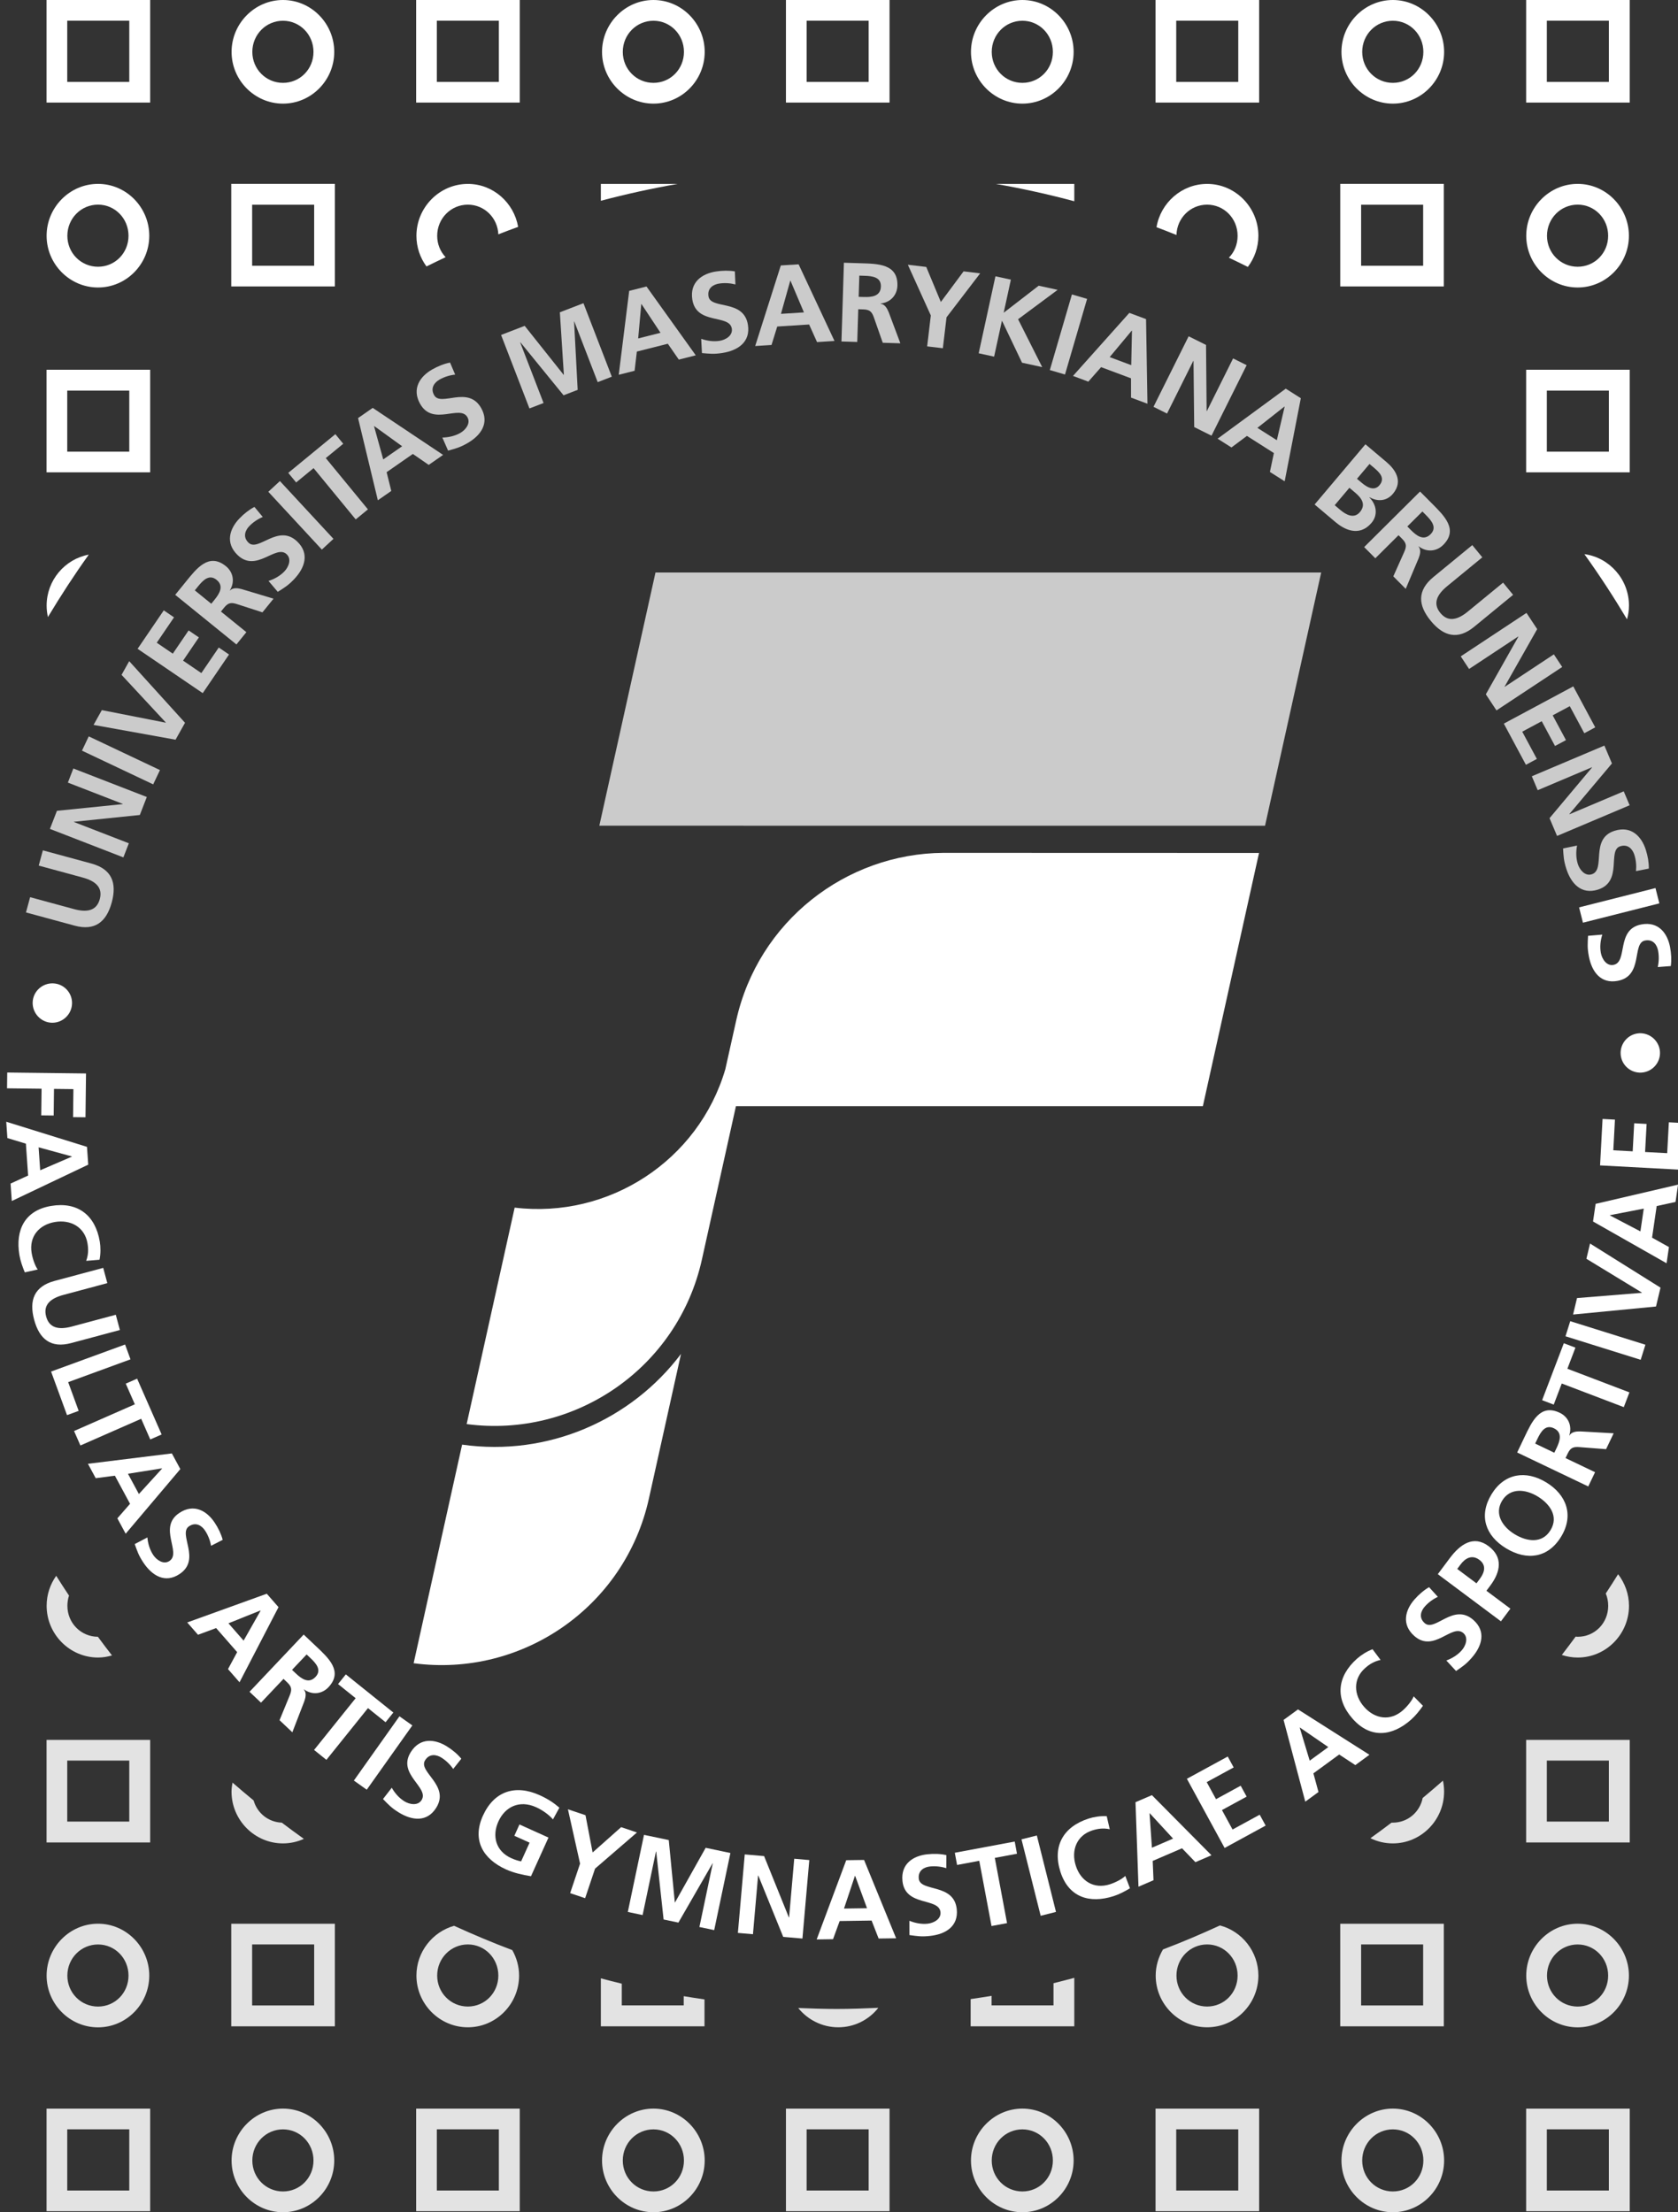 <?xml version="1.0" encoding="UTF-8" standalone="no"?>
<!-- Created with Inkscape (http://www.inkscape.org/) -->

<svg
   xmlns:dc="http://purl.org/dc/elements/1.1/"
   xmlns:cc="http://creativecommons.org/ns#"
   xmlns:rdf="http://www.w3.org/1999/02/22-rdf-syntax-ns#"
   xmlns:svg="http://www.w3.org/2000/svg"
   xmlns="http://www.w3.org/2000/svg"
   xmlns:sodipodi="http://sodipodi.sourceforge.net/DTD/sodipodi-0.dtd"
   xmlns:inkscape="http://www.inkscape.org/namespaces/inkscape"
   id="svg2"
   version="1.1"
   inkscape:version="0.48.5 r10040"
   width="369.65"
   height="487.4"
   xml:space="preserve"
   sodipodi:docname="fibeamer-mu-fsps-light.svg"><rect width="100%" height="100%" fill="#333333" stroke="none"/><defs
     id="defs6"><clipPath
       id="clipPath3044"
       clipPathUnits="userSpaceOnUse"><path
         id="path3046"
         d="M 0,3118.1 0,0 l 3118.11,0 0,3118.1 -3118.11,0 z" /></clipPath><clipPath
       id="clipPath3889"
       clipPathUnits="userSpaceOnUse"><path
         id="path3891"
         d="m 0,2909.84 2900,0 0,-2900 -2900,0 L 0,2909.84 z" /></clipPath></defs><sodipodi:namedview
     pagecolor="#ffffff"
     bordercolor="#666666"
     borderopacity="1"
     objecttolerance="10"
     gridtolerance="10"
     guidetolerance="10"
     inkscape:pageopacity="0"
     inkscape:pageshadow="2"
     inkscape:window-width="1280"
     inkscape:window-height="751"
     id="namedview4"
     showgrid="false"
     inkscape:zoom="0.85630196"
     inkscape:cx="233.49731"
     inkscape:cy="240.81221"
     inkscape:window-x="0"
     inkscape:window-y="29"
     inkscape:window-maximized="1"
     inkscape:current-layer="g10"
     fit-margin-top="0"
     fit-margin-left="0"
     fit-margin-right="0"
     fit-margin-bottom="0"
     units="px" /><g
     id="g10"
     inkscape:groupmode="layer"
     inkscape:label="ink_ext_XXXXXX"
     transform="matrix(1.25,0,0,-1.25,-10.03,432.801)"><path
       id="path3044"
       style="fill:#ffffff;fill-opacity:0.745;fill-rule:nonzero;stroke:none"
       d="m 240.863,245.336 -117.319,0 -9.898,-44.632 117.32,-0.002 9.897,44.634"
       inkscape:connector-curvature="0" /><path
       id="path3046-3"
       style="fill:#ffffff;fill-opacity:1;fill-rule:nonzero;stroke:none"
       d="m 89.464,91.616 -8.543,-38.529 c 19.061,-2.547 37.218,9.886 41.457,28.999 l 5.663,25.52 c -8.78,-11.654 -23.441,-18.13 -38.577,-15.99"
       inkscape:connector-curvature="0" /><path
       id="path3048"
       style="fill:#ffffff;fill-opacity:1;fill-rule:nonzero;stroke:none"
       d="m 174.317,195.922 c -17.202,-0.106 -32.671,-12.053 -36.554,-29.563 l -1.913,-8.579 c -4.734,-16.117 -20.542,-26.386 -37.125,-24.389 l -8.46,-38.15 c 19.066,-2.539 37.223,9.886 41.459,29.003 l 5.998,27.029 82.288,0 9.897,44.632 -55.59,0.017"
       inkscape:connector-curvature="0" /><path
       id="path3050"
       style="fill:#ffffff;fill-opacity:1;fill-rule:nonzero;stroke:none"
       d="m 20.695,169.032 c -0.235,-1.895 -1.968,-3.265 -3.863,-3.03 -1.895,0.235 -3.261,1.987 -3.028,3.882 0.235,1.896 1.986,3.243 3.881,3.009 1.895,-0.234 3.245,-1.966 3.01,-3.861"
       inkscape:connector-curvature="0" /><path
       id="path3052"
       style="fill:#ffffff;fill-opacity:1;fill-rule:nonzero;stroke:none"
       d="m 23.184,157.036 -0.095,-7.718 -2.187,0.024 0.059,4.934 -3.421,0.041 -0.057,-4.694 -2.189,0.027 0.057,4.695 -6.086,0.073 0.033,2.786 13.886,-0.168"
       inkscape:connector-curvature="0" /><path
       id="path3054"
       style="fill:#ffffff;fill-opacity:1;fill-rule:nonzero;stroke:none"
       d="m 15.107,139.973 -0.282,4.047 5.855,-1.604 0.004,-0.039 -5.577,-2.404 z m -5.983,8.556 0.201,-2.879 3.261,-0.986 0.393,-5.619 -3.091,-1.414 0.215,-3.075 13.471,6.408 -0.219,3.135 -14.231,4.43"
       inkscape:connector-curvature="0" /><path
       id="path3056"
       style="fill:#ffffff;fill-opacity:1;fill-rule:nonzero;stroke:none"
       d="m 12.396,121.981 c -0.403,0.964 -0.778,2.01 -0.952,3.048 -0.742,4.434 0.959,7.885 5.591,8.658 4.69,0.786 7.797,-1.638 8.575,-6.289 0.152,-0.904 0.176,-2.128 -0.049,-3.194 l -2.349,-0.194 c 0.414,1.142 0.395,2.104 0.231,3.084 -0.471,2.827 -2.926,4.233 -5.733,3.763 -2.785,-0.466 -4.598,-2.543 -4.108,-5.469 0.18,-1.077 0.63,-2.313 1.072,-2.905 l -2.278,-0.502"
       inkscape:connector-curvature="0" /><path
       id="path3058"
       style="fill:#ffffff;fill-opacity:1;fill-rule:nonzero;stroke:none"
       d="m 26.214,122.771 0.723,-2.689 -7.745,-2.077 c -2.285,-0.616 -3.589,-1.749 -3.038,-3.801 0.551,-2.058 2.247,-2.385 4.533,-1.773 l 7.744,2.076 0.721,-2.688 -8.569,-2.298 c -3.593,-0.964 -5.618,0.675 -6.543,4.114 -0.922,3.438 0.012,5.874 3.605,6.838 l 8.569,2.298"
       inkscape:connector-curvature="0" /><path
       id="path3060"
       style="fill:#ffffff;fill-opacity:1;fill-rule:nonzero;stroke:none"
       d="m 30.066,109.264 0.957,-2.613 -10.985,-4.02 1.852,-5.065 -2.055,-0.75 -2.809,7.679 13.041,4.769"
       inkscape:connector-curvature="0" /><path
       id="path3062"
       style="fill:#ffffff;fill-opacity:1;fill-rule:nonzero;stroke:none"
       d="m 31.786,98.723 -1.601,3.644 2.004,0.877 4.321,-9.835 -2.004,-0.881 -1.601,3.645 -10.709,-4.706 -1.122,2.55 10.712,4.707"
       inkscape:connector-curvature="0" /><path
       id="path3064"
       style="fill:#ffffff;fill-opacity:1;fill-rule:nonzero;stroke:none"
       d="m 36.588,87.4 -0.019,0.035 -5.995,-0.951 1.927,-3.574 4.088,4.489 z m 1.724,2.669 1.492,-2.764 -9.633,-11.391 -1.463,2.712 2.235,2.562 -2.673,4.955 -3.378,-0.442 -1.37,2.539 14.79,1.828"
       inkscape:connector-curvature="0" /><path
       id="path3066"
       style="fill:#ffffff;fill-opacity:1;fill-rule:nonzero;stroke:none"
       d="m 45.225,73.787 c -0.17,0.94 -0.527,1.871 -1.066,2.685 -0.529,0.794 -1.56,1.591 -2.819,0.754 -2.006,-1.334 2.209,-5.843 -1.669,-8.417 -2.534,-1.687 -4.826,-0.32 -6.38,2.018 -0.837,1.259 -1.046,1.93 -1.524,3.26 l 2.231,1.173 c 0.098,-1.082 0.422,-2.18 1.028,-3.092 0.582,-0.876 1.812,-1.757 2.857,-1.062 2.203,1.465 -2.079,5.926 1.749,8.473 2.584,1.717 4.862,0.339 6.216,-1.698 0.661,-0.995 1.145,-2.01 1.425,-3.044 l -2.049,-1.05"
       inkscape:connector-curvature="0" /><path
       id="path3068"
       style="fill:#ffffff;fill-opacity:1;fill-rule:nonzero;stroke:none"
       d="m 50.956,57.07 -2.671,3.056 5.638,2.259 0.026,-0.032 -2.993,-5.283 z m -9.935,3.206 1.899,-2.172 3.194,1.181 3.706,-4.241 -1.613,-2.992 2.029,-2.322 6.872,13.242 -2.069,2.365 -14.018,-5.062"
       inkscape:connector-curvature="0" /><path
       id="path3070"
       style="fill:#ffffff;fill-opacity:1;fill-rule:nonzero;stroke:none"
       d="m 59.491,51.918 0.665,-0.628 c 0.997,-0.943 2.276,-1.879 3.467,-0.619 1.147,1.212 0.116,2.38 -0.897,3.336 l -0.665,0.628 -2.57,-2.717 z m 2.051,6.222 2.183,-2.065 c 2.168,-2.049 4.823,-4.426 2.171,-7.229 -1.121,-1.185 -2.847,-1.418 -4.297,-0.371 l -0.026,-0.032 c 0.507,-0.561 0.306,-1.413 0.085,-2.053 l -2.114,-5.475 -2.254,2.132 1.767,4.298 c 0.42,1.028 0.434,1.56 -0.419,2.37 l -0.649,0.616 -3.966,-4.193 -2.023,1.915 9.543,10.088"
       inkscape:connector-curvature="0" /><path
       id="path3072"
       style="fill:#ffffff;fill-opacity:1;fill-rule:nonzero;stroke:none"
       d="m 70.702,46.923 -3.103,2.491 1.37,1.705 8.376,-6.723 -1.37,-1.709 -3.101,2.491 -7.326,-9.12 -2.172,1.745 7.326,9.12"
       inkscape:connector-curvature="0" /><path
       id="path3074"
       style="fill:#ffffff;fill-opacity:1;fill-rule:nonzero;stroke:none"
       d="m 78.421,43.733 2.272,-1.61 -8.035,-11.327 -2.27,1.611 8.033,11.327"
       inkscape:connector-curvature="0" /><path
       id="path3076"
       style="fill:#ffffff;fill-opacity:1;fill-rule:nonzero;stroke:none"
       d="m 87.894,34.451 c -0.543,0.786 -1.253,1.485 -2.082,2.002 -0.809,0.506 -2.079,0.802 -2.877,-0.481 -1.273,-2.045 4.431,-4.402 1.97,-8.354 -1.609,-2.582 -4.262,-2.29 -6.644,-0.806 -1.283,0.798 -1.751,1.327 -2.738,2.338 l 1.544,1.99 c 0.539,-0.944 1.287,-1.808 2.216,-2.385 0.894,-0.56 2.379,-0.848 3.04,0.214 1.4,2.246 -4.347,4.536 -1.917,8.437 1.64,2.634 4.282,2.326 6.361,1.031 1.013,-0.632 1.873,-1.355 2.556,-2.18 l -1.429,-1.805"
       inkscape:connector-curvature="0" /><path
       id="path3078"
       style="fill:#ffffff;fill-opacity:1;fill-rule:nonzero;stroke:none"
       d="m 105.477,25.561 c -0.774,0.896 -1.944,1.685 -2.959,2.143 -2.955,1.339 -5.488,0.079 -6.66,-2.51 -1.165,-2.574 -0.447,-5.236 2.256,-6.459 0.689,-0.309 1.266,-0.482 1.749,-0.574 l 1.492,3.301 -2.685,1.212 0.902,1.995 5.113,-2.31 -3.082,-6.814 c -1.506,0.241 -3.032,0.584 -4.392,1.196 -4.096,1.855 -6.017,5.188 -4.082,9.468 1.958,4.331 5.703,5.562 9.999,3.62 1.469,-0.663 2.539,-1.385 3.478,-2.203 l -1.129,-2.064"
       inkscape:connector-curvature="0" /><path
       id="path3080"
       style="fill:#ffffff;fill-opacity:1;fill-rule:nonzero;stroke:none"
       d="m 110.252,17.766 -2.138,9.574 3.094,-1.038 1.255,-6.57 5.024,4.462 2.792,-0.936 -7.387,-6.376 -1.747,-5.208 -2.642,0.889 1.749,5.203"
       inkscape:connector-curvature="0" /><path
       id="path3082"
       style="fill:#ffffff;fill-opacity:1;fill-rule:nonzero;stroke:none"
       d="m 121.52,22.836 4.363,-0.916 1.066,-10.979 0.04,-0.008 5.397,9.621 4.361,-0.916 -2.857,-13.589 -2.608,0.545 2.355,11.217 -0.037,0.008 -6.017,-10.447 -2.61,0.548 -1.303,11.983 -0.048,-0.027 -2.348,-11.177 -2.608,0.549 2.854,13.589"
       inkscape:connector-curvature="0" /><path
       id="path3084"
       style="fill:#ffffff;fill-opacity:1;fill-rule:nonzero;stroke:none"
       d="m 139.273,19.39 3.41,-0.296 4.368,-10.811 0.039,0 0.905,10.344 2.655,-0.233 -1.21,-13.834 -3.388,0.296 -4.389,10.809 -0.039,0.004 -0.904,-10.347 -2.655,0.232 1.208,13.835"
       inkscape:connector-curvature="0" /><path
       id="path3086"
       style="fill:#ffffff;fill-opacity:1;fill-rule:nonzero;stroke:none"
       d="m 158.729,15.607 -0.039,0 -1.924,-5.761 4.057,0.06 -2.094,5.701 z m -1.571,2.764 3.144,0.043 5.65,-13.807 -3.084,-0.043 -1.239,3.166 -5.63,-0.083 -1.166,-3.198 -2.884,-0.043 5.209,13.965"
       inkscape:connector-curvature="0" /><path
       id="path3088"
       style="fill:#ffffff;fill-opacity:1;fill-rule:nonzero;stroke:none"
       d="m 174.792,16.965 c -0.912,0.285 -1.904,0.399 -2.875,0.296 -0.947,-0.098 -2.132,-0.643 -1.974,-2.148 0.257,-2.393 6.202,-0.746 6.693,-5.373 0.319,-3.028 -1.955,-4.429 -4.743,-4.722 -1.503,-0.162 -2.199,-0.032 -3.6,0.157 l -0.004,2.519 c 1.003,-0.411 2.128,-0.632 3.214,-0.517 1.05,0.111 2.396,0.794 2.266,2.038 -0.277,2.634 -6.218,0.904 -6.7,5.476 -0.328,3.083 1.947,4.465 4.382,4.722 1.185,0.126 2.31,0.087 3.357,-0.146 l -0.016,-2.301"
       inkscape:connector-curvature="0" /><path
       id="path3090"
       style="fill:#ffffff;fill-opacity:1;fill-rule:nonzero;stroke:none"
       d="m 180.604,18.265 -3.91,-0.734 -0.402,2.151 10.558,1.977 0.402,-2.148 -3.909,-0.734 2.156,-11.497 -2.736,-0.512 -2.159,11.497"
       inkscape:connector-curvature="0" /><path
       id="path3092"
       style="fill:#ffffff;fill-opacity:1;fill-rule:nonzero;stroke:none"
       d="m 188.046,22.047 2.704,0.678 3.376,-13.471 -2.701,-0.68 -3.379,13.472"
       inkscape:connector-curvature="0" /><path
       id="path3094"
       style="fill:#ffffff;fill-opacity:1;fill-rule:nonzero;stroke:none"
       d="m 207.162,13.42 c -0.892,-0.537 -1.875,-1.062 -2.878,-1.382 -4.28,-1.374 -7.939,-0.185 -9.377,4.283 -1.449,4.529 0.502,7.956 4.99,9.393 0.873,0.281 2.086,0.482 3.172,0.411 l 0.529,-2.298 c -1.189,0.249 -2.141,0.091 -3.088,-0.213 -2.729,-0.877 -3.763,-3.506 -2.894,-6.215 0.861,-2.693 3.178,-4.184 6.001,-3.276 1.042,0.331 2.2,0.955 2.72,1.476 l 0.825,-2.18"
       inkscape:connector-curvature="0" /><path
       id="path3096"
       style="fill:#ffffff;fill-opacity:1;fill-rule:nonzero;stroke:none"
       d="m 210.649,26.643 -0.036,-0.017 0.418,-6.056 3.728,1.607 -4.11,4.466 z m -2.511,1.95 2.889,1.243 10.498,-10.593 -2.83,-1.22 -2.357,2.448 -5.168,-2.227 0.141,-3.404 -2.648,-1.141 -0.525,14.893"
       inkscape:connector-curvature="0" /><path
       id="path3098"
       style="fill:#ffffff;fill-opacity:1;fill-rule:nonzero;stroke:none"
       d="m 217.194,32.719 7.198,3.924 1.046,-1.923 -4.75,-2.59 1.639,-3.004 4.347,2.372 1.051,-1.923 -4.352,-2.368 1.868,-3.427 4.785,2.61 1.046,-1.919 -7.229,-3.944 -6.649,12.193"
       inkscape:connector-curvature="0" /><path
       id="path3100"
       style="fill:#ffffff;fill-opacity:1;fill-rule:nonzero;stroke:none"
       d="m 242.115,38.309 -3.277,-2.397 -1.757,5.812 0.032,0.025 5.002,-3.439 z m -4.058,-9.621 2.329,1.701 -0.897,3.289 4.545,3.321 2.843,-1.867 2.487,1.82 -12.59,7.998 -2.54,-1.855 3.823,-14.406"
       inkscape:connector-curvature="0" /><path
       id="path3102"
       style="fill:#ffffff;fill-opacity:1;fill-rule:nonzero;stroke:none"
       d="m 258.796,45.585 c -0.6,-0.853 -1.287,-1.725 -2.076,-2.428 -3.361,-2.984 -7.19,-3.38 -10.305,0.13 -3.159,3.558 -2.76,7.479 0.766,10.61 0.686,0.607 1.71,1.279 2.732,1.658 l 1.413,-1.888 c -1.184,-0.257 -1.994,-0.785 -2.736,-1.445 -2.14,-1.902 -2.025,-4.729 -0.138,-6.857 1.875,-2.108 4.6,-2.539 6.815,-0.568 0.821,0.727 1.626,1.761 1.894,2.451 l 1.635,-1.662"
       inkscape:connector-curvature="0" /><path
       id="path3104"
       style="fill:#ffffff;fill-opacity:1;fill-rule:nonzero;stroke:none"
       d="m 261.422,64.789 c -0.865,-0.407 -1.67,-0.995 -2.314,-1.726 -0.631,-0.719 -1.133,-1.919 0.004,-2.917 1.804,-1.592 5.066,3.651 8.56,0.576 2.285,-2.01 1.563,-4.58 -0.289,-6.685 -0.998,-1.137 -1.595,-1.512 -2.755,-2.321 l -1.71,1.852 c 1.018,0.375 1.994,0.972 2.716,1.796 0.695,0.789 1.224,2.207 0.285,3.032 -1.986,1.749 -5.185,-3.546 -8.635,-0.514 -2.334,2.053 -1.596,4.607 0.02,6.447 0.79,0.896 1.646,1.627 2.57,2.163 l 1.548,-1.705"
       inkscape:connector-curvature="0" /><path
       id="path3106"
       style="fill:#ffffff;fill-opacity:1;fill-rule:nonzero;stroke:none"
       d="m 264.837,69.704 0.58,0.782 c 0.86,1.149 2.033,1.784 3.324,0.822 1.287,-0.964 0.904,-2.243 0.071,-3.356 l -0.583,-0.782 -3.392,2.534 z m 7.702,-9.23 1.667,2.231 -4.225,3.155 0.702,0.939 c 1.79,2.393 2.267,4.991 -0.331,6.933 -2.665,1.986 -5.018,0.296 -6.83,-2.128 l -2.108,-2.819 11.125,-8.311"
       inkscape:connector-curvature="0" /><path
       id="path3108"
       style="fill:#ffffff;fill-opacity:1;fill-rule:nonzero;stroke:none"
       d="m 274.956,75.824 c -2.093,1.272 -3.645,3.541 -2.211,5.907 1.437,2.361 4.169,2.029 6.258,0.758 2.143,-1.303 3.754,-3.514 2.277,-5.945 -1.476,-2.433 -4.185,-2.022 -6.324,-0.719 z m -1.509,-2.483 c 3.641,-2.211 7.392,-1.741 9.705,2.064 2.283,3.759 0.948,7.388 -2.641,9.566 -3.585,2.18 -7.371,1.615 -9.634,-2.108 -2.293,-3.775 -1.069,-7.312 2.57,-9.523"
       inkscape:connector-curvature="0" /><path
       id="path3110"
       style="fill:#ffffff;fill-opacity:1;fill-rule:nonzero;stroke:none"
       d="m 278.572,91.802 0.395,0.825 c 0.6,1.255 1.397,2.595 2.902,1.876 1.564,-0.746 1.066,-2.251 0.474,-3.49 l -0.395,-0.825 -3.376,1.614 z m 9.354,-7.557 1.204,2.512 -5.208,2.488 0.386,0.808 c 0.507,1.058 1.019,1.209 2.125,1.122 l 4.636,-0.359 1.337,2.799 -5.862,0.332 c -0.676,0.012 -1.548,-0.056 -1.927,-0.711 l -0.036,0.016 c 0.549,1.702 -0.201,3.274 -1.674,3.976 -3.482,1.662 -4.926,-1.595 -6.214,-4.283 l -1.294,-2.713 12.527,-5.986"
       inkscape:connector-curvature="0" /><path
       id="path3112"
       style="fill:#ffffff;fill-opacity:1;fill-rule:nonzero;stroke:none"
       d="m 283.259,102.39 -1.417,-3.719 -2.046,0.779 3.826,10.039 2.045,-0.778 -1.417,-3.718 10.932,-4.166 -0.99,-2.602 -10.933,4.165"
       inkscape:connector-curvature="0" /><path
       id="path3114"
       style="fill:#ffffff;fill-opacity:1;fill-rule:nonzero;stroke:none"
       d="m 283.918,110.713 0.833,2.662 13.25,-4.15 -0.833,-2.657 -13.25,4.145"
       inkscape:connector-curvature="0" /><path
       id="path3116"
       style="fill:#ffffff;fill-opacity:1;fill-rule:nonzero;stroke:none"
       d="m 285.253,114.547 0.694,2.901 11.43,0.929 0.008,0.036 -9.783,5.96 0.643,2.689 12.417,-7.777 -0.794,-3.324 -14.615,-1.414"
       inkscape:connector-curvature="0" /><path
       id="path3118"
       style="fill:#ffffff;fill-opacity:1;fill-rule:nonzero;stroke:none"
       d="m 291.747,132.057 -0.004,-0.04 5.378,-2.815 0.588,4.015 -5.962,-1.16 z m -2.977,-1.113 0.455,3.11 14.529,3.388 -0.446,-3.052 -3.321,-0.722 -0.813,-5.571 2.972,-1.658 -0.417,-2.855 -12.959,7.36"
       inkscape:connector-curvature="0" /><path
       id="path3120"
       style="fill:#ffffff;fill-opacity:1;fill-rule:nonzero;stroke:none"
       d="m 290.01,140.834 0.438,8.184 2.184,-0.118 -0.288,-5.405 3.415,-0.182 0.265,4.947 2.186,-0.119 -0.265,-4.946 3.894,-0.206 0.292,5.441 2.184,-0.115 -0.439,-8.228 -13.866,0.747"
       inkscape:connector-curvature="0" /><path
       id="path3122"
       style="fill:#ffffff;fill-opacity:1;fill-rule:nonzero;stroke:none"
       d="m 293.638,160.437 c -0.118,1.905 1.339,3.569 3.246,3.684 1.903,0.114 3.569,-1.359 3.683,-3.266 0.115,-1.907 -1.358,-3.549 -3.265,-3.665 -1.907,-0.115 -3.549,1.34 -3.664,3.247"
       inkscape:connector-curvature="0" /><path
       id="path3124"
       style="fill:#ffffff;fill-opacity:0.745;fill-rule:nonzero;stroke:none"
       d="m 12.601,185.42 0.732,2.689 7.736,-2.104 c 2.284,-0.622 3.98,-0.299 4.539,1.755 0.559,2.055 -0.74,3.192 -3.025,3.812 l -7.736,2.104 0.731,2.687 8.561,-2.327 c 3.591,-0.976 4.514,-3.413 3.581,-6.851 -0.936,-3.435 -2.967,-5.069 -6.556,-4.092 l -8.564,2.327"
       inkscape:connector-curvature="0" /><path
       id="path3126"
       style="fill:#ffffff;fill-opacity:0.745;fill-rule:nonzero;stroke:none"
       d="m 16.82,200.141 1.238,3.19 11.596,1.179 0.014,0.037 -9.683,3.755 0.966,2.487 12.946,-5.022 -1.23,-3.172 -11.604,-1.196 -0.014,-0.038 9.681,-3.754 -0.963,-2.487 -12.946,5.021"
       inkscape:connector-curvature="0" /><path
       id="path3128"
       style="fill:#ffffff;fill-opacity:0.745;fill-rule:nonzero;stroke:none"
       d="m 22.472,213.934 1.192,2.517 12.551,-5.94 -1.193,-2.519 -12.551,5.942"
       inkscape:connector-curvature="0" /><path
       id="path3130"
       style="fill:#ffffff;fill-opacity:0.745;fill-rule:nonzero;stroke:none"
       d="m 24.513,218.472 1.457,2.607 11.254,-2.215 0.02,0.035 -7.798,8.395 1.35,2.412 9.837,-10.859 -1.67,-2.984 -14.45,2.609"
       inkscape:connector-curvature="0" /><path
       id="path3132"
       style="fill:#ffffff;fill-opacity:0.745;fill-rule:nonzero;stroke:none"
       d="m 32.273,231.884 4.613,6.777 1.808,-1.232 -3.046,-4.473 2.829,-1.926 2.788,4.095 1.81,-1.231 -2.787,-4.095 3.221,-2.195 3.068,4.507 1.81,-1.232 -4.635,-6.808 -11.479,7.813"
       inkscape:connector-curvature="0" /><path
       id="path3134"
       style="fill:#ffffff;fill-opacity:0.745;fill-rule:nonzero;stroke:none"
       d="m 42.355,242.183 0.576,0.711 c 0.877,1.081 1.962,2.198 3.261,1.147 1.344,-1.09 0.509,-2.436 -0.355,-3.502 l -0.576,-0.712 -2.906,2.356 z m 7.334,-9.531 1.755,2.166 -4.483,3.632 0.565,0.695 c 0.738,0.912 1.273,0.939 2.328,0.598 l 4.422,-1.433 1.954,2.41 -5.622,1.69 c -0.655,0.171 -1.518,0.308 -2.041,-0.242 l -0.03,0.025 c 0.93,1.526 0.566,3.227 -0.701,4.254 -2.997,2.432 -5.162,-0.397 -7.042,-2.716 l -1.891,-2.334 10.786,-8.745"
       inkscape:connector-curvature="0" /><path
       id="path3136"
       style="fill:#ffffff;fill-opacity:0.745;fill-rule:nonzero;stroke:none"
       d="m 54.335,255.125 c -0.878,-0.371 -1.709,-0.924 -2.385,-1.627 -0.661,-0.689 -1.214,-1.869 -0.122,-2.916 1.737,-1.666 5.219,3.431 8.579,0.209 2.197,-2.108 1.364,-4.642 -0.579,-6.668 -1.046,-1.091 -1.658,-1.441 -2.853,-2.199 l -1.63,1.923 c 1.034,0.332 2.035,0.887 2.794,1.676 0.731,0.762 1.32,2.152 0.414,3.02 -1.909,1.832 -5.332,-3.32 -8.65,-0.14 -2.239,2.15 -1.392,4.67 0.301,6.437 0.825,0.862 1.712,1.556 2.659,2.054 l 1.471,-1.769"
       inkscape:connector-curvature="0" /><path
       id="path3138"
       style="fill:#ffffff;fill-opacity:0.745;fill-rule:nonzero;stroke:none"
       d="m 55.31,259.561 2.044,1.891 9.436,-10.188 -2.045,-1.891 -9.434,10.188"
       inkscape:connector-curvature="0" /><path
       id="path3140"
       style="fill:#ffffff;fill-opacity:0.745;fill-rule:nonzero;stroke:none"
       d="m 63.287,263.73 -3.073,-2.525 -1.389,1.69 8.3,6.82 1.39,-1.691 -3.076,-2.526 7.427,-9.039 -2.152,-1.768 -7.427,9.039"
       inkscape:connector-curvature="0" /><path
       id="path3142"
       style="fill:#ffffff;fill-opacity:0.745;fill-rule:nonzero;stroke:none"
       d="m 78.896,267.586 -3.332,-2.318 -1.62,5.851 0.032,0.021 4.921,-3.554 z m -4.282,-9.524 2.367,1.649 -0.821,3.306 4.623,3.214 2.797,-1.931 2.531,1.761 -12.403,8.287 -2.582,-1.796 3.488,-14.49"
       inkscape:connector-curvature="0" /><path
       id="path3144"
       style="fill:#ffffff;fill-opacity:0.745;fill-rule:nonzero;stroke:none"
       d="m 88.242,280.215 c -0.95,-0.102 -1.905,-0.392 -2.752,-0.874 -0.831,-0.47 -1.698,-1.443 -0.952,-2.757 1.188,-2.095 5.982,1.791 8.279,-2.257 1.502,-2.648 -0.021,-4.838 -2.461,-6.223 -1.315,-0.746 -2.002,-0.907 -3.364,-1.291 l -1.01,2.308 c 1.085,0.022 2.203,0.268 3.156,0.807 0.916,0.522 1.879,1.685 1.262,2.776 -1.307,2.3 -6.061,-1.657 -8.329,2.341 -1.532,2.701 0.002,4.874 2.13,6.082 1.038,0.588 2.087,1.002 3.137,1.207 l 0.904,-2.119"
       inkscape:connector-curvature="0" /><path
       id="path3146"
       style="fill:#ffffff;fill-opacity:0.745;fill-rule:nonzero;stroke:none"
       d="m 96.331,287.204 4.16,1.604 6.867,-8.632 0.038,0.016 -0.706,11.006 4.157,1.604 4.998,-12.956 -2.487,-0.959 -4.124,10.692 -0.038,-0.014 0.634,-12.038 -2.487,-0.96 -7.613,9.346 -0.023,-0.052 4.11,-10.654 -2.488,-0.959 -4.998,12.956"
       inkscape:connector-curvature="0" /><path
       id="path3148"
       style="fill:#ffffff;fill-opacity:0.745;fill-rule:nonzero;stroke:none"
       d="m 124.428,287.584 -3.935,-0.995 0.545,6.049 0.038,0.01 3.352,-5.064 z m -7.363,-7.4 2.797,0.706 0.397,3.384 5.458,1.38 1.937,-2.795 2.988,0.755 -8.686,12.13 -3.047,-0.771 -1.844,-14.789"
       inkscape:connector-curvature="0" /><path
       id="path3150"
       style="fill:#ffffff;fill-opacity:0.745;fill-rule:nonzero;stroke:none"
       d="m 137.631,296.107 c -0.924,0.236 -1.921,0.302 -2.884,0.151 -0.944,-0.147 -2.097,-0.75 -1.864,-2.244 0.373,-2.379 6.23,-0.434 6.951,-5.034 0.47,-3.006 -1.73,-4.519 -4.501,-4.953 -1.495,-0.234 -2.193,-0.142 -3.6,-0.02 l -0.133,2.516 c 1.022,-0.363 2.156,-0.527 3.237,-0.357 1.043,0.161 2.353,0.911 2.16,2.149 -0.409,2.613 -6.254,0.592 -6.964,5.133 -0.48,3.065 1.723,4.557 4.139,4.935 1.18,0.185 2.306,0.201 3.36,0.024 l 0.099,-2.3"
       inkscape:connector-curvature="0" /><path
       id="path3152"
       style="fill:#ffffff;fill-opacity:0.745;fill-rule:nonzero;stroke:none"
       d="m 149.704,291.181 -4.049,-0.259 1.639,5.848 0.039,0.002 2.371,-5.591 z m -8.591,-5.929 2.878,0.183 1.009,3.253 5.618,0.359 1.394,-3.099 3.077,0.195 -6.324,13.511 -3.137,-0.2 -4.515,-14.202"
       inkscape:connector-curvature="0" /><path
       id="path3154"
       style="fill:#ffffff;fill-opacity:0.745;fill-rule:nonzero;stroke:none"
       d="m 159.466,297.661 0.915,-0.029 c 1.389,-0.043 2.938,-0.23 2.886,-1.9 -0.055,-1.732 -1.63,-1.882 -3.004,-1.838 l -0.913,0.027 0.116,3.74 z m -3.149,-11.607 2.784,-0.086 0.179,5.766 0.896,-0.028 c 1.173,-0.036 1.519,-0.444 1.882,-1.49 l 1.537,-4.389 3.103,-0.096 -2.061,5.498 c -0.257,0.625 -0.671,1.396 -1.425,1.478 l 0,0.039 c 1.776,0.184 2.913,1.504 2.965,3.133 0.118,3.858 -3.443,3.869 -6.424,3.962 l -3.004,0.093 -0.432,-13.88"
       inkscape:connector-curvature="0" /><path
       id="path3156"
       style="fill:#ffffff;fill-opacity:0.745;fill-rule:nonzero;stroke:none"
       d="m 172.067,290.64 -4.047,8.937 3.242,-0.385 2.57,-6.177 4.008,5.395 2.925,-0.348 -5.93,-7.749 -0.648,-5.452 -2.767,0.327 0.647,5.452"
       inkscape:connector-curvature="0" /><path
       id="path3158"
       style="fill:#ffffff;fill-opacity:0.745;fill-rule:nonzero;stroke:none"
       d="m 183.454,297.543 2.72,-0.591 -1.268,-5.834 6.167,4.765 3.345,-0.728 -6.973,-5.18 4.252,-8.439 -3.556,0.776 -3.511,7.359 -0.039,0.01 -1.371,-6.3 -2.719,0.593 2.953,13.569"
       inkscape:connector-curvature="0" /><path
       id="path3160"
       style="fill:#ffffff;fill-opacity:0.745;fill-rule:nonzero;stroke:none"
       d="m 196.933,294.344 2.673,-0.78 -3.893,-13.331 -2.673,0.782 3.893,13.329"
       inkscape:connector-curvature="0" /><path
       id="path3162"
       style="fill:#ffffff;fill-opacity:0.745;fill-rule:nonzero;stroke:none"
       d="m 207.388,281.879 -3.803,1.422 3.89,4.662 0.038,-0.013 -0.125,-6.071 z m -10.266,-1.896 2.701,-1.011 2.254,2.558 5.271,-1.972 0.004,-3.399 2.89,-1.08 -0.245,14.916 -2.945,1.099 -9.93,-11.111"
       inkscape:connector-curvature="0" /><path
       id="path3164"
       style="fill:#ffffff;fill-opacity:0.745;fill-rule:nonzero;stroke:none"
       d="m 217.503,286.968 3.064,-1.525 0.106,-11.656 0.035,-0.017 4.628,9.296 2.389,-1.189 -6.192,-12.43 -3.048,1.518 -0.122,11.662 -0.035,0.018 -4.632,-9.296 -2.385,1.19 6.192,12.429"
       inkscape:connector-curvature="0" /><path
       id="path3166"
       style="fill:#ffffff;fill-opacity:0.745;fill-rule:nonzero;stroke:none"
       d="m 233.046,268.651 -3.427,2.176 4.769,3.759 0.032,-0.02 -1.374,-5.915 z m -10.438,0.267 2.436,-1.545 2.731,2.035 4.75,-3.021 -0.699,-3.326 2.602,-1.654 2.846,14.645 -2.652,1.686 -12.014,-8.82"
       inkscape:connector-curvature="0" /><path
       id="path3168"
       style="fill:#ffffff;fill-opacity:0.745;fill-rule:nonzero;stroke:none"
       d="m 245.834,260.267 1.003,-0.847 c 1.066,-0.898 2.01,-2.058 0.845,-3.442 -1.039,-1.232 -2.448,-0.462 -3.435,0.371 l -1.003,0.847 2.59,3.071 z m 3.542,4.197 0.821,-0.693 c 0.975,-0.821 1.974,-1.821 0.936,-3.054 -0.924,-1.096 -2.2,-0.357 -3.096,0.402 l -0.868,0.73 2.207,2.615 z m -9.673,-7.144 3.711,-3.131 c 1.339,-1.129 4.074,-2.76 6.333,-0.085 1.102,1.31 0.936,3.115 -0.395,4.472 l 0.028,0.029 c 1.453,-0.837 3.048,-0.673 4.114,0.589 1.962,2.327 0.244,4.453 -1.126,5.608 l -3.711,3.131 -8.954,-10.613"
       inkscape:connector-curvature="0" /><path
       id="path3170"
       style="fill:#ffffff;fill-opacity:0.745;fill-rule:nonzero;stroke:none"
       d="m 258.697,256.088 0.644,-0.647 c 0.983,-0.989 1.978,-2.187 0.794,-3.366 -1.229,-1.22 -2.476,-0.246 -3.448,0.726 l -0.643,0.65 2.653,2.637 z m -10.261,-6.273 1.966,-1.975 4.09,4.068 0.632,-0.634 c 0.829,-0.833 0.798,-1.366 0.344,-2.379 l -1.896,-4.242 2.188,-2.201 2.282,5.409 c 0.241,0.633 0.466,1.476 -0.023,2.055 l 0.027,0.027 c 1.417,-1.088 3.15,-0.908 4.308,0.241 2.736,2.722 0.153,5.178 -1.951,7.292 l -2.12,2.13 -9.847,-9.791"
       inkscape:connector-curvature="0" /><path
       id="path3172"
       style="fill:#ffffff;fill-opacity:0.745;fill-rule:nonzero;stroke:none"
       d="m 267.49,250.163 1.765,-2.155 -6.195,-5.087 c -1.827,-1.502 -2.55,-3.071 -1.201,-4.716 1.355,-1.646 3.033,-1.246 4.861,0.256 l 6.199,5.088 1.764,-2.152 -6.858,-5.63 c -2.874,-2.36 -5.396,-1.703 -7.655,1.049 -2.258,2.751 -2.412,5.353 0.462,7.714 l 6.858,5.633"
       inkscape:connector-curvature="0" /><path
       id="path3174"
       style="fill:#ffffff;fill-opacity:0.745;fill-rule:nonzero;stroke:none"
       d="m 277.04,238.211 1.888,-2.854 -5.745,-10.141 0.02,-0.034 8.662,5.727 1.473,-2.225 -11.584,-7.657 -1.875,2.839 5.732,10.156 -0.023,0.034 -8.663,-5.727 -1.468,2.225 11.583,7.657"
       inkscape:connector-curvature="0" /><path
       id="path3176"
       style="fill:#ffffff;fill-opacity:0.745;fill-rule:nonzero;stroke:none"
       d="m 285.288,225.263 3.873,-7.223 -1.93,-1.035 -2.559,4.768 -3.012,-1.616 2.341,-4.366 -1.931,-1.034 -2.341,4.364 -3.435,-1.843 2.578,-4.803 -1.93,-1.034 -3.893,7.259 12.239,6.563"
       inkscape:connector-curvature="0" /><path
       id="path3178"
       style="fill:#ffffff;fill-opacity:0.745;fill-rule:nonzero;stroke:none"
       d="m 290.769,214.829 1.333,-3.152 -7.505,-8.92 0.016,-0.036 9.566,4.045 1.039,-2.456 -12.789,-5.408 -1.325,3.133 7.493,8.938 -0.016,0.035 -9.562,-4.045 -1.038,2.456 12.788,5.41"
       inkscape:connector-curvature="0" /><path
       id="path3180"
       style="fill:#ffffff;fill-opacity:0.745;fill-rule:nonzero;stroke:none"
       d="m 296.343,192.702 c 0.094,0.949 0.008,1.943 -0.289,2.874 -0.287,0.909 -1.062,1.958 -2.502,1.5 -2.294,-0.729 0.517,-6.223 -3.917,-7.634 -2.902,-0.922 -4.73,1.022 -5.582,3.695 -0.458,1.442 -0.475,2.148 -0.566,3.558 l 2.468,0.512 c -0.205,-1.065 -0.197,-2.212 0.135,-3.255 0.319,-1.004 1.259,-2.187 2.455,-1.808 2.524,0.802 -0.367,6.271 4.016,7.664 2.956,0.942 4.765,-1.009 5.508,-3.343 0.363,-1.136 0.548,-2.246 0.533,-3.316 l -2.259,-0.447"
       inkscape:connector-curvature="0" /><path
       id="path3182"
       style="fill:#ffffff;fill-opacity:1;fill-rule:nonzero;stroke:none"
       d="m 299.774,189.714 0.683,-2.698 -13.463,-3.405 -0.683,2.7 13.463,3.403"
       inkscape:connector-curvature="0" /><path
       id="path3184"
       style="fill:#ffffff;fill-opacity:1;fill-rule:nonzero;stroke:none"
       d="m 300.177,175.793 c 0.209,0.932 0.24,1.929 0.058,2.888 -0.177,0.938 -0.817,2.071 -2.302,1.788 -2.364,-0.447 -0.232,-6.239 -4.808,-7.108 -2.988,-0.568 -4.572,1.581 -5.093,4.337 -0.284,1.486 -0.213,2.187 -0.139,3.6 l 2.512,0.214 c -0.332,-1.034 -0.458,-2.174 -0.253,-3.25 0.198,-1.034 0.988,-2.321 2.219,-2.088 2.598,0.494 0.387,6.27 4.903,7.128 3.048,0.578 4.612,-1.575 5.07,-3.979 0.221,-1.173 0.272,-2.296 0.131,-3.356 l -2.298,-0.174"
       inkscape:connector-curvature="0" /><path
       id="path3003"
       style="fill:#ffffff;fill-opacity:0.863;fill-rule:nonzero;stroke:none"
       d="m 293.19,68.78 c -0.71,-1.14 -1.438,-2.279 -2.175,-3.399 0.277,-0.666 0.429,-1.403 0.429,-2.175 0,-3.055 -2.39,-5.458 -5.373,-5.458 -0.121,0 -0.25,0.018 -0.37,0.027 -0.8,-1.077 -1.604,-2.171 -2.431,-3.23 0.885,-0.29 1.827,-0.455 2.801,-0.455 4.984,0 9.035,4.109 9.035,9.115 0,2.09 -0.733,4.024 -1.916,5.574 z"
       inkscape:connector-curvature="0" /><path
       id="path3005"
       style="fill:#ffffff;fill-opacity:0.863;fill-rule:nonzero;stroke:none"
       d="m 17.93,68.494 c -1.067,-1.501 -1.687,-3.323 -1.687,-5.288 0,-5.007 4.077,-9.115 9.062,-9.115 0.853,0 1.674,0.143 2.456,0.37 -0.839,1.076 -1.67,2.188 -2.483,3.287 -2.97,0.014 -5.377,2.411 -5.377,5.458 0,0.629 0.098,1.241 0.286,1.8 -0.764,1.156 -1.523,2.313 -2.256,3.488 z"
       inkscape:connector-curvature="0" /><path
       id="path3007"
       style="fill:#ffffff;fill-opacity:0.863;fill-rule:nonzero;stroke:none"
       d="m 16.229,39.575 0,-18.079 18.258,0 0,18.079 -18.258,0 z m 3.645,-3.645 10.933,0 0,-10.754 -10.933,0 0,10.754 z"
       inkscape:connector-curvature="0" /><path
       id="path3009"
       style="fill:#ffffff;fill-opacity:0.863;fill-rule:nonzero;stroke:none"
       d="m 49.002,32.05 c -0.094,-0.523 -0.174,-1.05 -0.174,-1.599 0,-5.011 4.077,-9.12 9.062,-9.12 1.313,0 2.559,0.289 3.689,0.799 -1.313,0.933 -2.608,1.889 -3.89,2.858 -2.372,0.089 -4.342,1.687 -4.971,3.917 -1.256,1.032 -2.497,2.081 -3.716,3.144 z"
       inkscape:connector-curvature="0" /><path
       id="path3011"
       style="fill:#ffffff;fill-opacity:0.863;fill-rule:nonzero;stroke:none"
       d="m 262.32,32.393 c -1.179,-1.031 -2.367,-2.058 -3.573,-3.058 -0.5,-2.506 -2.653,-4.346 -5.261,-4.346 -0.076,0 -0.152,0 -0.229,0 -1.228,-0.929 -2.46,-1.849 -3.716,-2.743 1.197,-0.589 2.533,-0.915 3.945,-0.915 4.984,0 9.035,4.108 9.035,9.12 0,0.665 -0.068,1.313 -0.201,1.942 z"
       inkscape:connector-curvature="0" /><path
       id="path3013"
       style="fill:#ffffff;fill-opacity:0.863;fill-rule:nonzero;stroke:none"
       d="m 276.982,39.575 0,-18.079 18.258,0 0,18.079 -18.258,0 z m 3.645,-3.645 10.933,0 0,-10.754 -10.933,0 0,10.754 z"
       inkscape:connector-curvature="0" /><path
       id="path3015"
       style="fill:#ffffff;fill-opacity:0.863;fill-rule:nonzero;stroke:none"
       d="m 48.779,7.169 0,-18.08 18.258,0 0,18.08 -18.258,0 z m 3.68,-3.645 10.933,0 0,-10.754 -10.933,0 0,10.754 z"
       inkscape:connector-curvature="0" /><path
       id="path3017"
       style="fill:#ffffff;fill-opacity:0.863;fill-rule:nonzero;stroke:none"
       d="m 88.044,6.81 c -3.81,-1.085 -6.631,-4.613 -6.631,-8.775 0,-5.007 4.077,-9.115 9.062,-9.115 4.984,0 9.03,4.109 9.03,9.115 0,1.625 -0.452,3.157 -1.197,4.488 -3.479,1.314 -6.905,2.752 -10.264,4.288 z M 90.475,3.523 c 2.979,0 5.373,-2.434 5.373,-5.488 0,-3.055 -2.394,-5.458 -5.373,-5.458 -2.984,0 -5.405,2.403 -5.405,5.458 0,3.054 2.421,5.488 5.405,5.488 z"
       inkscape:connector-curvature="0" /><path
       id="path3019"
       style="fill:#ffffff;fill-opacity:0.863;fill-rule:nonzero;stroke:none"
       d="m 113.914,-2.452 0,-8.46 18.266,0 0,4.744 c -1.228,0.178 -2.443,0.37 -3.662,0.572 l 0,-1.626 -10.915,0 0,3.827 c -1.233,0.294 -2.47,0.62 -3.689,0.942 z"
       inkscape:connector-curvature="0" /><path
       id="path3021"
       style="fill:#ffffff;fill-opacity:0.863;fill-rule:nonzero;stroke:none"
       d="m 162.818,-7.65 c -2.43,-0.112 -4.886,-0.201 -7.343,-0.201 -2.278,0 -4.524,0.075 -6.775,0.17 1.661,-2.073 4.221,-3.399 7.061,-3.399 2.849,0 5.405,1.335 7.057,3.43 z"
       inkscape:connector-curvature="0" /><path
       id="path3023"
       style="fill:#ffffff;fill-opacity:0.863;fill-rule:nonzero;stroke:none"
       d="m 197.35,-2.362 c -1.219,-0.326 -2.43,-0.649 -3.662,-0.947 l 0,-3.912 -10.915,0 0,1.684 c -1.223,-0.205 -2.456,-0.393 -3.688,-0.572 l 0,-4.802 18.266,0 0,8.549 z"
       inkscape:connector-curvature="0" /><path
       id="path3025"
       style="fill:#ffffff;fill-opacity:0.863;fill-rule:nonzero;stroke:none"
       d="M 223.017,6.869 C 219.721,5.355 216.389,3.931 212.982,2.64 c -0.795,-1.363 -1.286,-2.931 -1.286,-4.605 0,-5.007 4.077,-9.115 9.062,-9.115 4.984,0 9.035,4.109 9.035,9.115 0,4.225 -2.88,7.811 -6.775,8.834 z M 220.758,3.523 c 2.983,0 5.373,-2.434 5.373,-5.488 0,-3.055 -2.39,-5.458 -5.373,-5.458 -2.98,0 -5.4,2.403 -5.4,5.458 0,3.054 2.42,5.488 5.4,5.488 z"
       inkscape:connector-curvature="0" /><path
       id="path3027"
       style="fill:#ffffff;fill-opacity:0.863;fill-rule:nonzero;stroke:none"
       d="m 244.218,7.169 0,-18.08 18.258,0 0,18.08 -18.258,0 z m 3.68,-3.645 10.934,0 0,-10.754 -10.934,0 0,10.754 z"
       inkscape:connector-curvature="0" /><path
       id="path3029"
       style="fill:#ffffff;fill-opacity:0.863;fill-rule:nonzero;stroke:none"
       d="m 286.062,7.177 c -4.984,0 -9.062,-4.14 -9.062,-9.147 0,-5.007 4.078,-9.12 9.062,-9.12 4.979,0 9.03,4.114 9.03,9.12 0,5.007 -4.051,9.147 -9.03,9.147 z m 0,-3.659 c 2.978,0 5.373,-2.434 5.373,-5.488 0,-3.055 -2.394,-5.458 -5.373,-5.458 -2.983,0 -5.405,2.403 -5.405,5.458 0,3.054 2.422,5.488 5.405,5.488 z"
       inkscape:connector-curvature="0" /><path
       id="path3031"
       style="fill:#ffffff;fill-opacity:0.863;fill-rule:nonzero;stroke:none"
       d="m 25.3,7.177 c -4.985,0 -9.062,-4.14 -9.062,-9.147 0,-5.007 4.077,-9.12 9.062,-9.12 4.979,0 9.03,4.114 9.03,9.12 0,5.007 -4.051,9.147 -9.03,9.147 z m 0,-3.659 c 2.979,0 5.372,-2.434 5.372,-5.488 0,-3.055 -2.394,-5.458 -5.372,-5.458 -2.984,0 -5.405,2.403 -5.405,5.458 0,3.054 2.42,5.488 5.405,5.488 z"
       inkscape:connector-curvature="0" /><path
       id="path3033"
       style="fill:#ffffff;fill-opacity:1;fill-rule:nonzero;stroke:none"
       d="m 16.229,346.241 0,-18.079 18.258,0 0,18.079 -18.258,0 z m 3.645,-3.644 10.933,0 0,-10.791 -10.933,0 0,10.791 z"
       inkscape:connector-curvature="0" /><path
       id="path3035"
       style="fill:#ffffff;fill-opacity:1;fill-rule:nonzero;stroke:none"
       d="m 57.893,346.241 c -4.979,0 -9.057,-4.14 -9.057,-9.147 0,-5.007 4.077,-9.119 9.057,-9.119 4.985,0 9.036,4.113 9.036,9.119 0,5.007 -4.051,9.147 -9.036,9.147 z m 0,-3.658 c 2.984,0 5.378,-2.434 5.378,-5.489 0,-3.055 -2.394,-5.457 -5.378,-5.457 -2.979,0 -5.399,2.402 -5.399,5.457 0,3.055 2.42,5.489 5.399,5.489 z"
       inkscape:connector-curvature="0" /><path
       id="path3037"
       style="fill:#ffffff;fill-opacity:1;fill-rule:nonzero;stroke:none"
       d="m 81.364,346.241 0,-18.079 18.258,0 0,18.079 -18.258,0 z m 3.644,-3.644 10.934,0 0,-10.791 -10.934,0 0,10.791 z"
       inkscape:connector-curvature="0" /><path
       id="path3039"
       style="fill:#ffffff;fill-opacity:1;fill-rule:nonzero;stroke:none"
       d="m 123.185,346.241 c -4.984,0 -9.062,-4.14 -9.062,-9.147 0,-5.007 4.078,-9.119 9.062,-9.119 4.984,0 9.03,4.113 9.03,9.119 0,5.007 -4.046,9.147 -9.03,9.147 z m 0,-3.658 c 2.979,0 5.373,-2.434 5.373,-5.489 0,-3.055 -2.394,-5.457 -5.373,-5.457 -2.983,0 -5.405,2.402 -5.405,5.457 0,3.055 2.422,5.489 5.405,5.489 z"
       inkscape:connector-curvature="0" /><path
       id="path3041"
       style="fill:#ffffff;fill-opacity:1;fill-rule:nonzero;stroke:none"
       d="m 146.534,346.241 0,-18.079 18.258,0 0,18.079 -18.258,0 z m 3.644,-3.644 10.934,0 0,-10.791 -10.934,0 0,10.791 z"
       inkscape:connector-curvature="0" /><path
       id="path3043"
       style="fill:#ffffff;fill-opacity:1;fill-rule:nonzero;stroke:none"
       d="m 188.204,346.241 c -4.984,0 -9.062,-4.14 -9.062,-9.147 0,-5.007 4.078,-9.119 9.062,-9.119 4.984,0 9.03,4.113 9.03,9.119 0,5.007 -4.046,9.147 -9.03,9.147 z m 0,-3.658 c 2.98,0 5.373,-2.434 5.373,-5.489 0,-3.055 -2.393,-5.457 -5.373,-5.457 -2.983,0 -5.403,2.402 -5.403,5.457 0,3.055 2.42,5.489 5.403,5.489 z"
       inkscape:connector-curvature="0" /><path
       id="path3045"
       style="fill:#ffffff;fill-opacity:1;fill-rule:nonzero;stroke:none"
       d="m 211.67,346.241 0,-18.079 18.257,0 0,18.079 -18.257,0 z m 3.644,-3.644 10.934,0 0,-10.791 -10.934,0 0,10.791 z"
       inkscape:connector-curvature="0" /><path
       id="path3047"
       style="fill:#ffffff;fill-opacity:1;fill-rule:nonzero;stroke:none"
       d="m 253.491,346.241 c -4.98,0 -9.058,-4.14 -9.058,-9.147 0,-5.007 4.077,-9.119 9.058,-9.119 4.984,0 9.035,4.113 9.035,9.119 0,5.007 -4.051,9.147 -9.035,9.147 z m 0,-3.658 c 2.983,0 5.377,-2.434 5.377,-5.489 0,-3.055 -2.394,-5.457 -5.377,-5.457 -2.98,0 -5.4,2.402 -5.4,5.457 0,3.055 2.42,5.489 5.4,5.489 z"
       inkscape:connector-curvature="0" /><path
       id="path3049"
       style="fill:#ffffff;fill-opacity:1;fill-rule:nonzero;stroke:none"
       d="m 276.982,346.241 0,-18.079 18.258,0 0,18.079 -18.258,0 z m 3.645,-3.644 10.933,0 0,-10.791 -10.933,0 0,10.791 z"
       inkscape:connector-curvature="0" /><path
       id="path3051"
       style="fill:#ffffff;fill-opacity:1;fill-rule:nonzero;stroke:none"
       d="m 48.779,313.835 0,-18.08 18.258,0 0,18.08 -18.258,0 z m 3.68,-3.68 10.933,0 0,-10.754 -10.933,0 0,10.754 z"
       inkscape:connector-curvature="0" /><path
       id="path3053"
       style="fill:#ffffff;fill-opacity:1;fill-rule:nonzero;stroke:none"
       d="m 90.475,313.826 c -4.985,0 -9.062,-4.135 -9.062,-9.147 0,-2.019 0.656,-3.886 1.772,-5.4 1.117,0.558 2.242,1.094 3.373,1.63 -0.925,0.973 -1.488,2.291 -1.488,3.77 0,3.06 2.421,5.489 5.405,5.489 2.898,0 5.242,-2.296 5.373,-5.231 1.156,0.461 2.318,0.885 3.488,1.314 -0.742,4.274 -4.413,7.575 -8.861,7.575 z"
       inkscape:connector-curvature="0" /><path
       id="path3055"
       style="fill:#ffffff;fill-opacity:1;fill-rule:nonzero;stroke:none"
       d="m 113.914,313.826 0,-2.97 c 4.438,1.174 8.967,2.175 13.55,2.97 l -13.55,0 z"
       inkscape:connector-curvature="0" /><path
       id="path3057"
       style="fill:#ffffff;fill-opacity:1;fill-rule:nonzero;stroke:none"
       d="m 183.514,313.826 c 4.69,-0.817 9.294,-1.845 13.837,-3.055 l 0,3.055 -13.837,0 z"
       inkscape:connector-curvature="0" /><path
       id="path3059"
       style="fill:#ffffff;fill-opacity:1;fill-rule:nonzero;stroke:none"
       d="m 220.758,313.826 c -4.47,0 -8.195,-3.327 -8.919,-7.628 1.188,-0.442 2.345,-0.907 3.519,-1.375 0.072,2.988 2.465,5.346 5.4,5.346 2.983,0 5.373,-2.43 5.373,-5.489 0,-1.528 -0.572,-2.877 -1.541,-3.859 1.122,-0.527 2.233,-1.072 3.345,-1.626 1.157,1.532 1.858,3.421 1.858,5.485 0,5.011 -4.051,9.147 -9.035,9.147 z"
       inkscape:connector-curvature="0" /><path
       id="path3061"
       style="fill:#ffffff;fill-opacity:1;fill-rule:nonzero;stroke:none"
       d="m 244.218,313.835 0,-18.08 18.258,0 0,18.08 -18.258,0 z m 3.68,-3.68 10.934,0 0,-10.754 -10.934,0 0,10.754 z"
       inkscape:connector-curvature="0" /><path
       id="path3063"
       style="fill:#ffffff;fill-opacity:1;fill-rule:nonzero;stroke:none"
       d="m 286.062,313.831 c -4.984,0 -9.062,-4.137 -9.062,-9.147 0,-5.007 4.078,-9.116 9.062,-9.116 4.979,0 9.03,4.109 9.03,9.116 0,5.01 -4.051,9.147 -9.03,9.147 z m 0,-3.659 c 2.978,0 5.373,-2.433 5.373,-5.488 0,-3.055 -2.394,-5.458 -5.373,-5.458 -2.983,0 -5.405,2.403 -5.405,5.458 0,3.055 2.422,5.488 5.405,5.488 z"
       inkscape:connector-curvature="0" /><path
       id="path3065"
       style="fill:#ffffff;fill-opacity:1;fill-rule:nonzero;stroke:none"
       d="m 25.3,313.831 c -4.985,0 -9.062,-4.137 -9.062,-9.147 0,-5.007 4.077,-9.116 9.062,-9.116 4.979,0 9.03,4.109 9.03,9.116 0,5.01 -4.051,9.147 -9.03,9.147 z m 0,-3.659 c 2.979,0 5.372,-2.433 5.372,-5.488 0,-3.055 -2.394,-5.458 -5.372,-5.458 -2.984,0 -5.405,2.403 -5.405,5.458 0,3.055 2.42,5.488 5.405,5.488 z"
       inkscape:connector-curvature="0" /><path
       id="path3067"
       style="fill:#ffffff;fill-opacity:1;fill-rule:nonzero;stroke:none"
       d="m 16.229,281.07 0,-18.079 18.258,0 0,18.079 -18.258,0 z m 3.645,-3.679 10.933,0 0,-10.755 -10.933,0 0,10.755 z"
       inkscape:connector-curvature="0" /><path
       id="path3069"
       style="fill:#ffffff;fill-opacity:1;fill-rule:nonzero;stroke:none"
       d="m 276.982,281.07 0,-18.079 18.258,0 0,18.079 -18.258,0 z m 3.645,-3.679 10.933,0 0,-10.755 -10.933,0 0,10.755 z"
       inkscape:connector-curvature="0" /><path
       id="path3071"
       style="fill:#ffffff;fill-opacity:1;fill-rule:nonzero;stroke:none"
       d="m 287.246,248.571 c 2.666,-3.716 5.163,-7.548 7.516,-11.492 0.21,0.773 0.344,1.594 0.344,2.43 0,4.609 -3.439,8.468 -7.86,9.062 z"
       inkscape:connector-curvature="0" /><path
       id="path3073"
       style="fill:#ffffff;fill-opacity:1;fill-rule:nonzero;stroke:none"
       d="m 23.674,248.485 c -4.217,-0.781 -7.432,-4.524 -7.432,-8.976 0,-0.697 0.08,-1.375 0.227,-2.028 2.264,3.77 4.653,7.445 7.204,11.005 z"
       inkscape:connector-curvature="0" /><path
       id="path3075"
       style="fill:#ffffff;fill-opacity:0.863;fill-rule:nonzero;stroke:none"
       d="m 16.229,-25.417 0,-18.08 18.258,0 0,18.08 -18.258,0 z m 3.645,-3.645 10.933,0 0,-10.789 -10.933,0 0,10.789 z"
       inkscape:connector-curvature="0" /><path
       id="path3077"
       style="fill:#ffffff;fill-opacity:0.863;fill-rule:nonzero;stroke:none"
       d="m 57.893,-25.412 c -4.979,0 -9.057,-4.14 -9.057,-9.147 0,-5.007 4.077,-9.12 9.057,-9.12 4.985,0 9.036,4.114 9.036,9.12 0,5.007 -4.051,9.147 -9.036,9.147 z m 0,-3.659 c 2.984,0 5.378,-2.433 5.378,-5.488 0,-3.055 -2.394,-5.458 -5.378,-5.458 -2.979,0 -5.399,2.403 -5.399,5.458 0,3.055 2.42,5.488 5.399,5.488 z"
       inkscape:connector-curvature="0" /><path
       id="path3079"
       style="fill:#ffffff;fill-opacity:0.863;fill-rule:nonzero;stroke:none"
       d="m 81.364,-25.417 0,-18.08 18.258,0 0,18.08 -18.258,0 z m 3.644,-3.645 10.934,0 0,-10.789 -10.934,0 0,10.789 z"
       inkscape:connector-curvature="0" /><path
       id="path3081"
       style="fill:#ffffff;fill-opacity:0.863;fill-rule:nonzero;stroke:none"
       d="m 123.185,-25.412 c -4.984,0 -9.062,-4.14 -9.062,-9.147 0,-5.007 4.078,-9.12 9.062,-9.12 4.984,0 9.03,4.114 9.03,9.12 0,5.007 -4.046,9.147 -9.03,9.147 z m 0,-3.659 c 2.979,0 5.373,-2.433 5.373,-5.488 0,-3.055 -2.394,-5.458 -5.373,-5.458 -2.983,0 -5.405,2.403 -5.405,5.458 0,3.055 2.422,5.488 5.405,5.488 z"
       inkscape:connector-curvature="0" /><path
       id="path3083"
       style="fill:#ffffff;fill-opacity:0.863;fill-rule:nonzero;stroke:none"
       d="m 146.534,-25.417 0,-18.08 18.258,0 0,18.08 -18.258,0 z m 3.644,-3.645 10.934,0 0,-10.789 -10.934,0 0,10.789 z"
       inkscape:connector-curvature="0" /><path
       id="path3085"
       style="fill:#ffffff;fill-opacity:0.863;fill-rule:nonzero;stroke:none"
       d="m 188.204,-25.412 c -4.984,0 -9.062,-4.14 -9.062,-9.147 0,-5.007 4.078,-9.12 9.062,-9.12 4.984,0 9.03,4.114 9.03,9.12 0,5.007 -4.046,9.147 -9.03,9.147 z m 0,-3.659 c 2.98,0 5.373,-2.433 5.373,-5.488 0,-3.055 -2.393,-5.458 -5.373,-5.458 -2.983,0 -5.403,2.403 -5.403,5.458 0,3.055 2.42,5.488 5.403,5.488 z"
       inkscape:connector-curvature="0" /><path
       id="path3087"
       style="fill:#ffffff;fill-opacity:0.863;fill-rule:nonzero;stroke:none"
       d="m 211.67,-25.417 0,-18.08 18.257,0 0,18.08 -18.257,0 z m 3.644,-3.645 10.934,0 0,-10.789 -10.934,0 0,10.789 z"
       inkscape:connector-curvature="0" /><path
       id="path3089"
       style="fill:#ffffff;fill-opacity:0.863;fill-rule:nonzero;stroke:none"
       d="m 253.491,-25.412 c -4.98,0 -9.058,-4.14 -9.058,-9.147 0,-5.007 4.077,-9.12 9.058,-9.12 4.984,0 9.035,4.114 9.035,9.12 0,5.007 -4.051,9.147 -9.035,9.147 z m 0,-3.659 c 2.983,0 5.377,-2.433 5.377,-5.488 0,-3.055 -2.394,-5.458 -5.377,-5.458 -2.98,0 -5.4,2.403 -5.4,5.458 0,3.055 2.42,5.488 5.4,5.488 z"
       inkscape:connector-curvature="0" /><path
       id="path3091"
       style="fill:#ffffff;fill-opacity:0.863;fill-rule:nonzero;stroke:none"
       d="m 276.982,-25.417 0,-18.08 18.258,0 0,18.08 -18.258,0 z m 3.645,-3.645 10.933,0 0,-10.789 -10.933,0 0,10.789 z"
       inkscape:connector-curvature="0" /></g></svg>